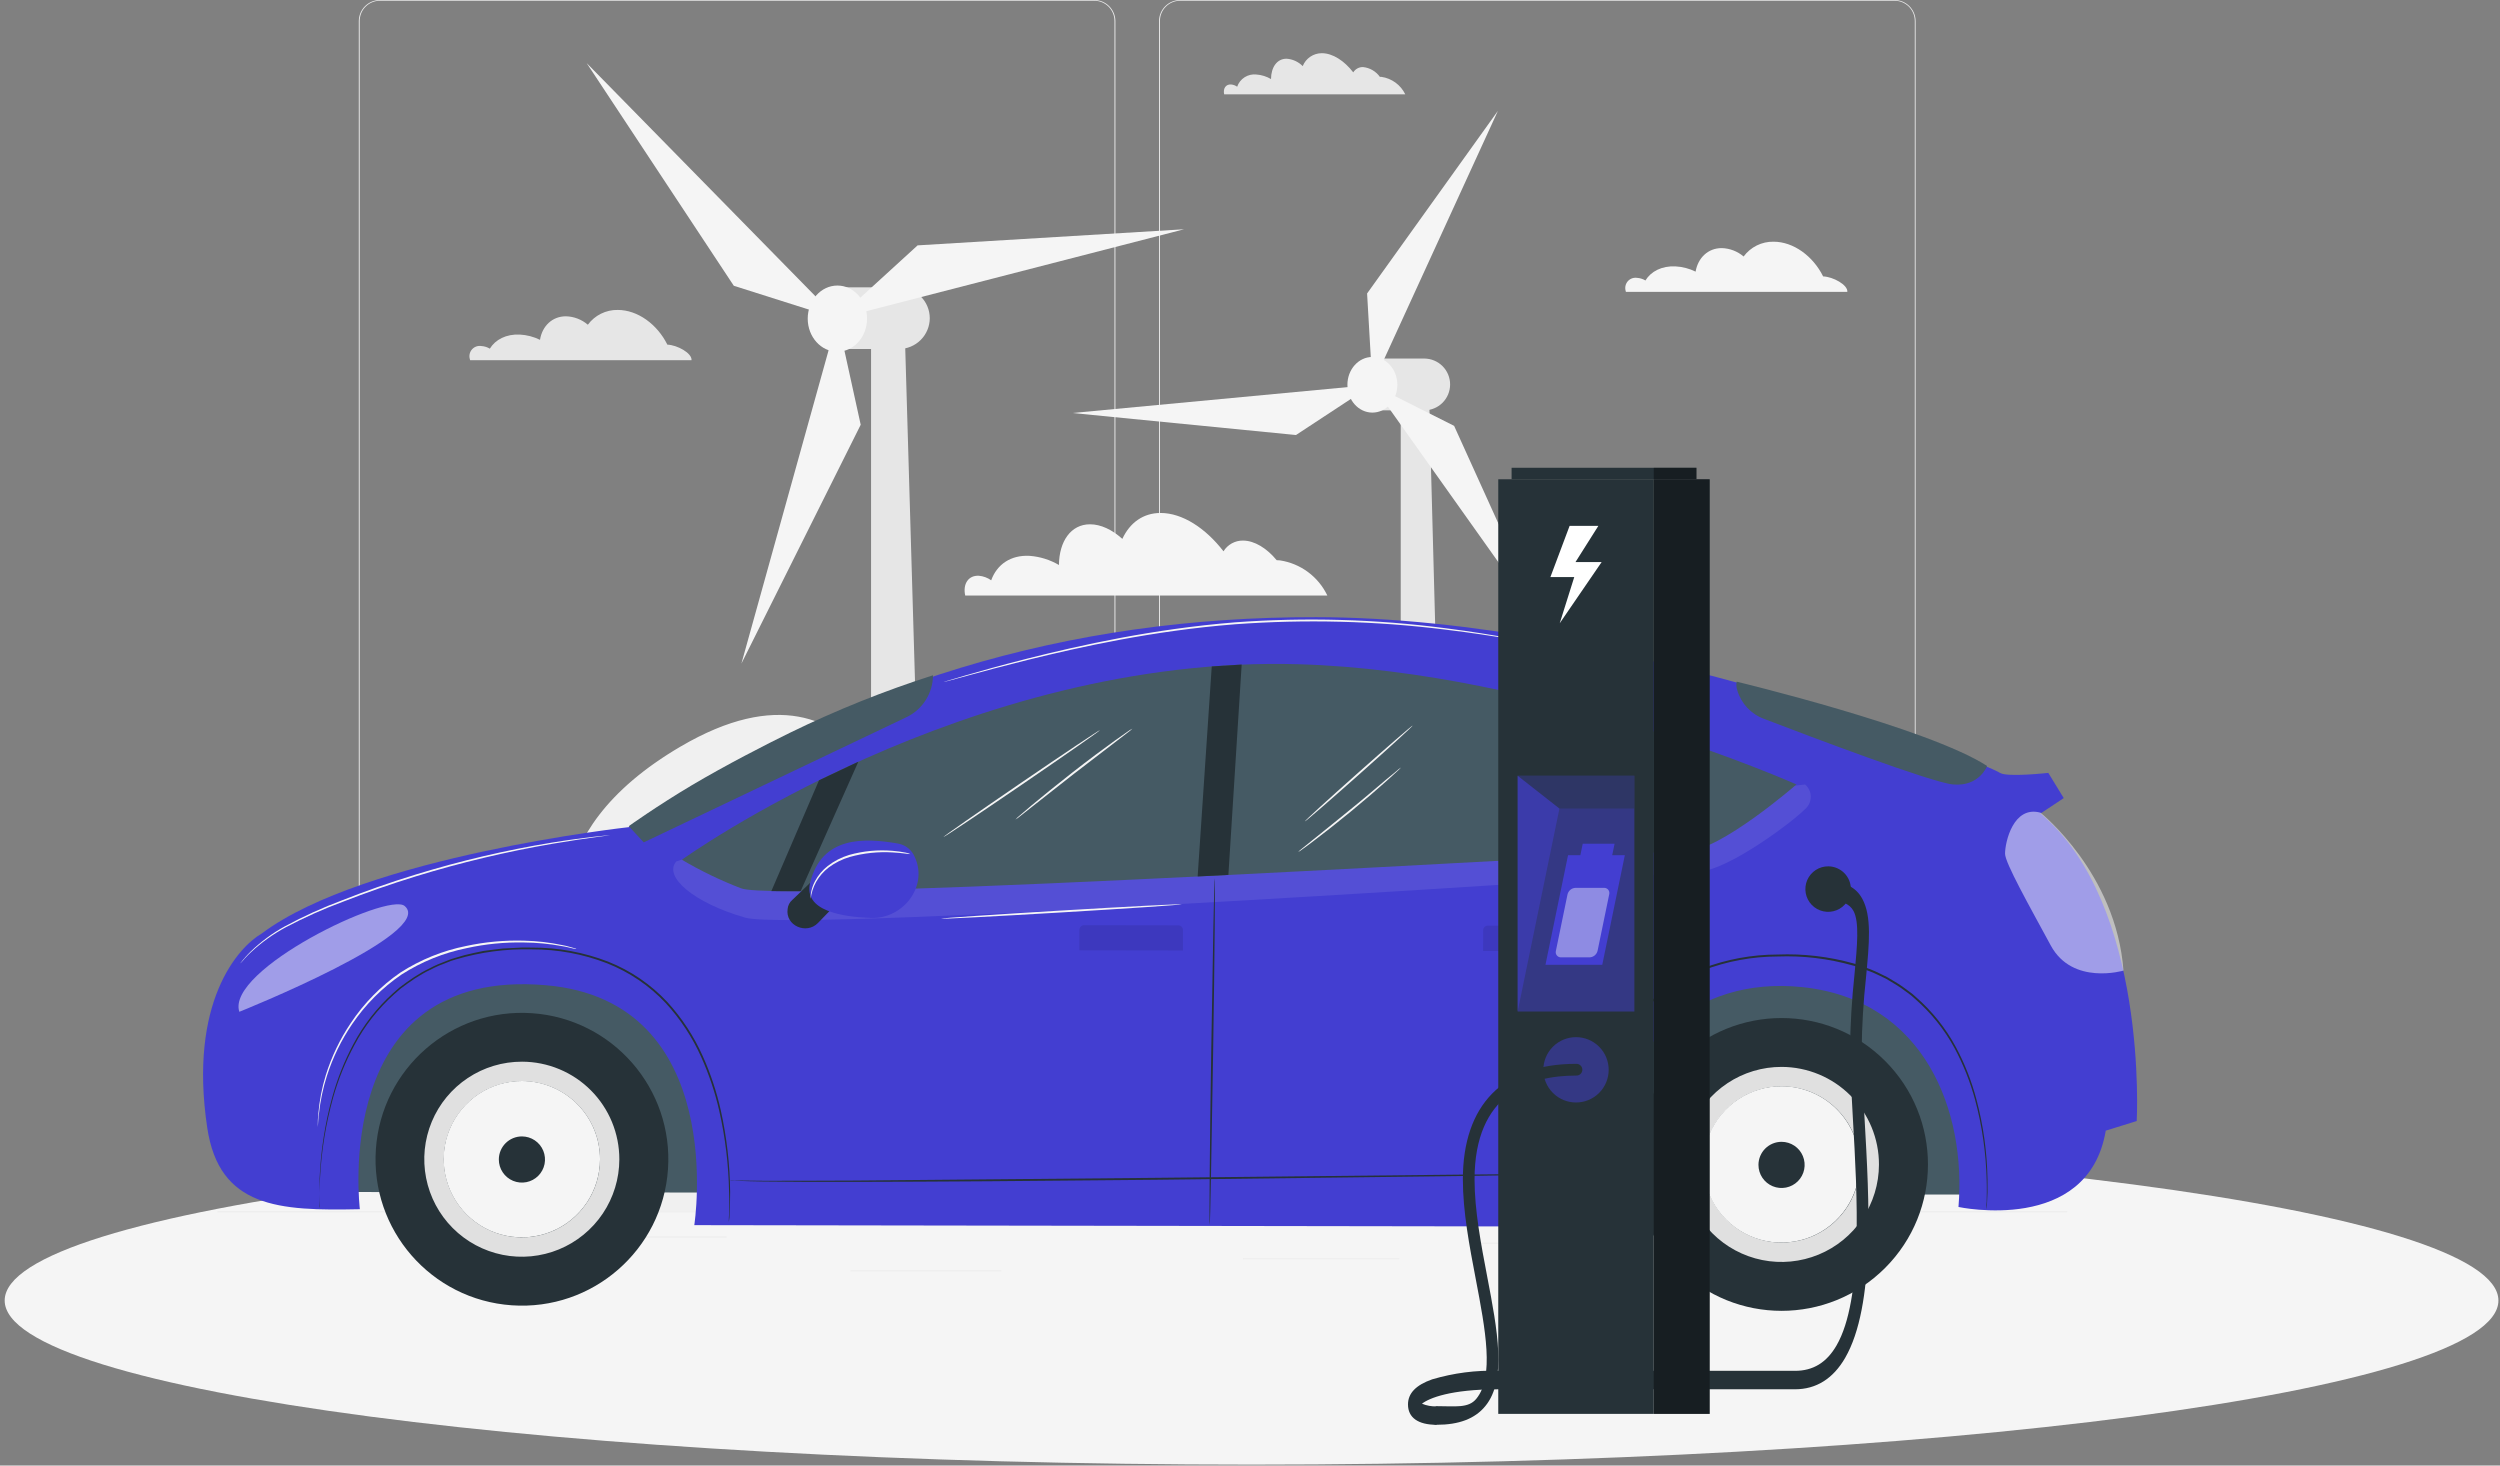 <svg width="522" height="306" viewBox="0 0 522 306" fill="none" xmlns="http://www.w3.org/2000/svg">
<rect x="0" y="0" width="522" height="306" fill="#808080" stroke="none"/>
<path d="M261.323 305.811C405.109 305.811 521.67 290.47 521.67 271.547C521.67 252.624 405.109 237.284 261.323 237.284C117.538 237.284 0.977 252.624 0.977 271.547C0.977 290.47 117.538 305.811 261.323 305.811Z" fill="#F5F5F5"/>
<path d="M431.655 252.922H45.397V253.115H431.655V252.922Z" fill="#EBEBEB"/>
<path d="M151.742 258.183H126.156V258.376H151.742V258.183Z" fill="#EBEBEB"/>
<path d="M209.085 265.259H177.605V265.452H209.085V265.259Z" fill="#EBEBEB"/>
<path d="M125.383 262.841H85.923V263.034H125.383V262.841Z" fill="#EBEBEB"/>
<path d="M392.952 259.48H321V259.674H392.952V259.48Z" fill="#EBEBEB"/>
<path d="M314.125 259.48H309.235V259.674H314.125V259.48Z" fill="#EBEBEB"/>
<path d="M292.17 262.74H259.546V262.933H292.17V262.74Z" fill="#EBEBEB"/>
<path d="M228.483 218.467H79.318C78.15 218.465 77.03 218 76.204 217.173C75.379 216.346 74.915 215.225 74.915 214.056V4.372C74.925 3.211 75.393 2.1 76.218 1.281C77.042 0.462 78.156 0.002 79.318 0H228.483C229.653 0 230.775 0.465 231.603 1.292C232.43 2.119 232.895 3.241 232.895 4.411V214.056C232.895 215.226 232.43 216.348 231.603 217.176C230.775 218.003 229.653 218.467 228.483 218.467ZM79.318 0.155C78.201 0.157 77.13 0.602 76.341 1.393C75.552 2.183 75.108 3.255 75.108 4.372V214.056C75.108 215.174 75.552 216.245 76.341 217.036C77.13 217.827 78.201 218.272 79.318 218.274H228.483C229.602 218.272 230.673 217.827 231.464 217.037C232.254 216.246 232.699 215.174 232.701 214.056V4.372C232.699 3.254 232.254 2.183 231.464 1.392C230.673 0.602 229.602 0.157 228.483 0.155H79.318Z" fill="#EBEBEB"/>
<path d="M395.586 218.467H246.413C245.244 218.465 244.123 218 243.297 217.173C242.47 216.346 242.004 215.226 242.002 214.056V4.372C242.015 3.21 242.485 2.099 243.31 1.281C244.136 0.462 245.251 0.002 246.413 0H395.586C396.747 0.004 397.859 0.465 398.682 1.284C399.505 2.102 399.972 3.212 399.982 4.372V214.056C399.982 215.224 399.519 216.343 398.695 217.17C397.872 217.997 396.754 218.463 395.586 218.467ZM246.413 0.155C245.295 0.157 244.224 0.602 243.433 1.392C242.643 2.183 242.198 3.254 242.196 4.372V214.056C242.198 215.174 242.643 216.246 243.433 217.037C244.224 217.827 245.295 218.272 246.413 218.274H395.586C396.704 218.272 397.776 217.827 398.567 217.037C399.357 216.246 399.802 215.174 399.804 214.056V4.372C399.802 3.254 399.357 2.183 398.567 1.392C397.776 0.602 396.704 0.157 395.586 0.155H246.413Z" fill="#EBEBEB"/>
<path d="M194.299 252.922H181.877V66.436H188.83L194.299 252.922Z" fill="#E6E6E6"/>
<path d="M187.702 72.871H176.045C174.34 72.865 172.707 72.185 171.502 70.98C170.296 69.774 169.616 68.141 169.61 66.436C169.616 64.731 170.296 63.098 171.502 61.892C172.707 60.687 174.34 60.007 176.045 60.001H187.702C189.407 60.007 191.04 60.687 192.246 61.892C193.451 63.098 194.131 64.731 194.137 66.436C194.131 68.141 193.451 69.774 192.246 70.98C191.04 72.185 189.407 72.865 187.702 72.871Z" fill="#E6E6E6"/>
<path d="M174.848 73.435C178.269 73.435 181.043 70.343 181.043 66.528C181.043 62.714 178.269 59.622 174.848 59.622C171.426 59.622 168.652 62.714 168.652 66.528C168.652 70.343 171.426 73.435 174.848 73.435Z" fill="#F5F5F5"/>
<path d="M174.848 66.529L122.494 13.171L153.217 59.669L174.848 66.529Z" fill="#F5F5F5"/>
<path d="M174.848 66.529L154.809 138.543L179.714 88.685L174.848 66.529Z" fill="#F5F5F5"/>
<path d="M174.848 66.529L247.232 47.873L191.596 51.233L174.848 66.529Z" fill="#F5F5F5"/>
<path d="M302.931 252.922H292.471V80.265H298.327L302.931 252.922Z" fill="#E6E6E6"/>
<path d="M297.376 85.68H287.565C286.131 85.68 284.756 85.11 283.742 84.096C282.727 83.082 282.158 81.706 282.158 80.272C282.158 78.838 282.727 77.462 283.742 76.448C284.756 75.434 286.131 74.864 287.565 74.864H297.376C298.81 74.864 300.186 75.434 301.2 76.448C302.214 77.462 302.784 78.838 302.784 80.272C302.784 81.706 302.214 83.082 301.2 84.096C300.186 85.11 298.81 85.68 297.376 85.68Z" fill="#E6E6E6"/>
<path d="M286.553 86.151C289.433 86.151 291.768 83.55 291.768 80.341C291.768 77.133 289.433 74.532 286.553 74.532C283.673 74.532 281.339 77.133 281.339 80.341C281.339 83.55 283.673 86.151 286.553 86.151Z" fill="#F5F5F5"/>
<path d="M286.553 80.342L312.765 23.145L285.449 61.276L286.553 80.342Z" fill="#F5F5F5"/>
<path d="M286.554 80.342L223.918 86.236L270.601 90.833L286.554 80.342Z" fill="#F5F5F5"/>
<path d="M286.553 80.342L322.985 131.637L303.618 88.917L286.553 80.342Z" fill="#F5F5F5"/>
<path d="M256.34 220.94C256.34 220.94 218.734 202.26 258.179 179.912C297.624 157.563 305.781 196.992 305.781 196.992C305.781 196.992 312.093 160.436 344.709 178.583C369.869 192.581 364.794 209.947 361.186 217.155C365.049 211.863 374.736 203.319 392.859 214.343C417.449 229.337 389.476 252.914 389.476 252.914H240.96C222.025 222.979 256.34 220.94 256.34 220.94Z" fill="#E6E6E6"/>
<path d="M251.659 211.151C251.659 211.151 298.265 186.778 249.341 157.593C200.418 128.407 190.352 179.911 190.352 179.911C190.352 179.911 182.526 132.185 142.108 155.878C110.922 174.156 117.195 196.821 121.683 206.23C116.901 199.309 104.881 188.169 82.478 202.569C51.987 222.144 86.65 252.921 86.65 252.921H270.694C294.147 213.832 251.659 211.151 251.659 211.151Z" fill="#F0F0F0"/>
<path d="M139.343 71.96C137.242 67.727 133.163 64.714 128.976 64.714C127.766 64.695 126.568 64.965 125.484 65.503C124.399 66.04 123.459 66.829 122.742 67.804C121.463 66.707 119.845 66.085 118.16 66.043C115.31 66.043 113.209 68.082 112.753 70.956C111.438 70.309 110.006 69.936 108.543 69.859C105.692 69.727 103.436 70.902 102.278 72.802C101.743 72.48 101.139 72.291 100.516 72.254C100.161 72.194 99.797 72.225 99.457 72.344C99.117 72.462 98.812 72.664 98.571 72.931C98.329 73.198 98.159 73.521 98.075 73.871C97.991 74.221 97.996 74.587 98.091 74.934L98.16 75.212H144.395C144.503 73.706 141.382 72.037 139.343 71.96Z" fill="#E6E6E6"/>
<path d="M380.669 57.714C378.568 53.481 374.489 50.468 370.31 50.468C369.098 50.447 367.899 50.717 366.813 51.254C365.727 51.792 364.786 52.582 364.068 53.558C362.786 52.467 361.169 51.848 359.487 51.804C356.636 51.804 354.535 53.836 354.04 56.718C352.726 56.069 351.294 55.696 349.83 55.621C346.98 55.489 344.732 56.656 343.565 58.564C343.031 58.242 342.427 58.053 341.804 58.015C341.456 57.964 341.101 58 340.771 58.118C340.44 58.237 340.143 58.435 339.907 58.696C339.672 58.956 339.503 59.271 339.418 59.611C339.332 59.952 339.332 60.309 339.417 60.65L339.486 60.935H385.721C385.86 59.483 382.739 57.784 380.669 57.714Z" fill="#F5F5F5"/>
<path d="M267.233 117.005C267.012 116.981 266.79 116.968 266.568 116.967C264.514 114.471 261.933 112.872 259.523 112.872C258.711 112.863 257.911 113.065 257.2 113.458C256.489 113.85 255.892 114.42 255.467 115.113C251.721 110.261 246.877 107.109 242.335 107.109C238.681 107.109 235.9 109.164 234.347 112.517C232.23 110.609 229.858 109.473 227.595 109.473C223.624 109.473 221.152 112.996 221.106 117.971C219.245 116.881 217.161 116.229 215.011 116.063C211.025 115.839 208.151 117.871 206.961 121.169C206.205 120.626 205.316 120.298 204.389 120.219C202.21 120.095 200.997 121.919 201.538 124.352H277.152C276.227 122.408 274.839 120.722 273.109 119.441C271.38 118.16 269.362 117.323 267.233 117.005Z" fill="#F5F5F5"/>
<path d="M288.454 16.052H288.122C287.715 15.479 287.19 15 286.583 14.647C285.975 14.293 285.299 14.075 284.599 14.005C284.192 13.994 283.789 14.09 283.431 14.284C283.073 14.478 282.773 14.763 282.56 15.11C280.682 12.684 278.264 11.108 275.993 11.108C275.135 11.107 274.297 11.364 273.586 11.844C272.876 12.325 272.326 13.008 272.007 13.805C271.107 12.896 269.907 12.346 268.631 12.259C266.638 12.259 265.41 14.021 265.387 16.508C264.458 15.963 263.417 15.638 262.343 15.558C261.482 15.462 260.614 15.662 259.883 16.126C259.151 16.589 258.599 17.288 258.318 18.107C257.938 17.837 257.493 17.674 257.028 17.636C255.939 17.574 255.336 18.486 255.607 19.699H293.421C292.955 18.731 292.258 17.892 291.392 17.257C290.526 16.621 289.517 16.208 288.454 16.052Z" fill="#E6E6E6"/>
<path d="M67.2 248.887L409.772 249.425L409.852 198.725L67.28 198.187L67.2 248.887Z" fill="#455A64"/>
<path d="M427.685 161.377C427.685 161.377 419.118 162.335 417.596 161.377C414.151 159.16 339.17 128.931 274.743 128.862C223.069 128.792 176.54 142.496 131.286 172.71C131.286 172.71 76.175 178.782 54.653 194.912C49.624 197.832 39.357 209.342 43.274 235.484C45.769 252.155 58.183 252.858 75.14 252.48C75.14 252.48 68.829 201.841 113.959 205.711C152.307 208.995 144.968 255.809 144.968 255.809L337.115 256.11C337.115 256.11 337.957 235.314 338.776 230.277C340.406 220.188 352.944 203.657 376.352 206.113C402.03 208.809 410.574 232.24 408.929 252.016C408.929 252.016 436.021 257.872 439.682 236.079L446.148 234.071C446.148 234.071 448.636 188.863 426.063 169.859L430.907 166.638L427.685 161.377Z" fill="#433ED1"/>
<path d="M414.908 159.933C414.908 159.933 413.309 164.29 407.801 163.795C403.313 163.401 377.673 153.683 368.325 150.099C366.991 149.61 365.79 148.814 364.819 147.775C363.849 146.737 363.137 145.484 362.74 144.119C362.545 143.545 362.502 142.93 362.616 142.335C362.616 142.335 402.478 151.914 414.908 159.933Z" fill="#455A64"/>
<path d="M194.811 140.998C194.803 142.831 194.279 144.625 193.297 146.173C192.316 147.721 190.918 148.961 189.264 149.751L134.415 175.885L131.279 172.509C131.279 172.509 137.011 168.384 144.504 163.926C151.457 159.809 159.955 155.429 165.03 152.957C174.657 148.26 184.609 144.264 194.811 140.998Z" fill="#455A64"/>
<g opacity="0.3">
<path opacity="0.3" d="M376.908 163.803C377.278 164.12 377.575 164.513 377.779 164.956C377.983 165.398 378.089 165.88 378.089 166.367C378.089 166.855 377.983 167.336 377.779 167.779C377.575 168.222 377.278 168.615 376.908 168.932C374.189 171.706 361.233 181.339 355.216 181.926C349.198 182.513 166.444 194.711 155.628 191.613C144.813 188.516 138.479 183.031 141.198 179.879L146.103 178.256L232.254 180.018L376.908 163.803Z" fill="white"/>
</g>
<g opacity="0.7">
<path opacity="0.7" d="M443.383 202.661C443.383 202.661 432.745 205.813 428.203 197.423C423.66 189.033 418.655 180.165 418.655 178.249C418.655 175.847 420.377 168.121 426.063 169.69C426.063 169.69 441.876 182.289 443.383 202.661Z" fill="white"/>
</g>
<g opacity="0.7">
<path opacity="0.7" d="M49.971 211.266C49.971 211.266 91.162 194.788 84.495 189.172C80.98 186.206 47.113 202.521 49.971 211.266Z" fill="white"/>
</g>
<path d="M66.789 252.333C66.789 252.333 66.789 252.194 66.789 251.924C66.789 251.654 66.743 251.244 66.735 250.703C66.735 249.637 66.689 248.069 66.735 246.068C66.963 240.34 67.845 234.656 69.362 229.127C70.412 225.298 71.881 221.596 73.742 218.088C75.864 214.046 78.689 210.415 82.085 207.365L83.452 206.168L84.928 205.079C85.938 204.345 86.984 203.665 88.064 203.039C88.597 202.707 89.184 202.46 89.748 202.166C90.312 201.873 90.876 201.571 91.479 201.332L93.279 200.621L94.19 200.266L95.125 199.98C96.392 199.569 97.682 199.231 98.988 198.968L100.95 198.558C101.614 198.458 102.286 198.389 102.951 198.296C103.615 198.203 104.295 198.118 104.975 198.049L107.014 197.948C108.389 197.836 109.769 197.805 111.147 197.855C116.562 197.843 121.933 198.838 126.984 200.791C131.675 202.658 135.895 205.539 139.344 209.227C142.418 212.595 144.927 216.438 146.775 220.606C148.395 224.223 149.645 227.994 150.507 231.862C151.746 237.444 152.398 243.14 152.453 248.857C152.453 250.889 152.399 252.465 152.338 253.531C152.338 254.056 152.268 254.465 152.237 254.736C152.206 255.006 152.175 255.145 152.175 255.145C152.175 255.145 152.175 255.006 152.175 254.736C152.175 254.465 152.175 254.041 152.229 253.523C152.276 252.457 152.307 250.889 152.229 248.888C152.125 243.167 151.434 237.472 150.167 231.893C149.29 228.051 148.032 224.306 146.412 220.714C144.568 216.586 142.069 212.783 139.012 209.451C135.588 205.805 131.398 202.963 126.744 201.131C121.737 199.197 116.414 198.212 111.047 198.226C105.685 198.089 100.335 198.798 95.195 200.328L94.26 200.606L93.364 200.961L91.579 201.656C90.984 201.896 90.436 202.212 89.872 202.483C89.308 202.753 88.729 203.016 88.203 203.348C87.138 203.959 86.107 204.627 85.113 205.349L83.645 206.43L82.294 207.612C78.922 210.629 76.113 214.22 73.997 218.219C72.125 221.687 70.64 225.35 69.57 229.142C68.031 234.647 67.108 240.306 66.82 246.014C66.72 248.038 66.704 249.606 66.712 250.649V251.862C66.789 252.194 66.789 252.333 66.789 252.333Z" fill="#263238"/>
<path d="M330.642 255.932C330.642 255.932 330.642 255.793 330.588 255.523C330.534 255.252 330.534 254.858 330.503 254.333C330.433 253.282 330.371 251.722 330.387 249.698C330.411 244.037 331.035 238.394 332.249 232.865C333.083 229.042 334.299 225.312 335.879 221.733C337.698 217.611 340.186 213.818 343.242 210.508C346.646 206.857 350.828 204.019 355.478 202.204C360.486 200.294 365.8 199.312 371.16 199.307C376.498 199.093 381.836 199.716 386.981 201.153C387.29 201.246 387.607 201.315 387.908 201.416L388.812 201.748L390.612 202.42C391.786 202.883 392.93 203.486 394.027 204.011C395.085 204.66 396.174 205.247 397.171 205.95L398.631 207.024C398.87 207.202 399.125 207.372 399.349 207.565L400.021 208.16C403.419 211.123 406.256 214.674 408.396 218.643C410.24 222.098 411.676 225.756 412.675 229.543C414.131 235.015 414.91 240.645 414.993 246.307C415.031 248.307 414.993 249.868 414.908 250.942C414.908 251.467 414.846 251.869 414.815 252.139C414.784 252.409 414.753 252.541 414.753 252.541C414.74 252.405 414.74 252.267 414.753 252.131C414.753 251.845 414.753 251.452 414.815 250.934C414.815 249.883 414.885 248.331 414.815 246.337C414.673 240.694 413.862 235.088 412.397 229.636C411.378 225.879 409.934 222.251 408.094 218.82C405.954 214.895 403.125 211.386 399.743 208.461L399.079 207.874C398.847 207.688 398.6 207.526 398.368 207.341L396.916 206.282C395.935 205.595 394.853 205.016 393.826 204.374C392.706 203.857 391.609 203.262 390.442 202.829L388.666 202.173L387.769 201.848C387.468 201.74 387.151 201.671 386.842 201.586C381.745 200.148 376.453 199.517 371.16 199.716C365.858 199.727 360.602 200.701 355.648 202.59C351.04 204.376 346.893 207.174 343.512 210.779C340.475 214.054 337.998 217.807 336.181 221.887C334.606 225.447 333.385 229.152 332.535 232.95C331.308 238.459 330.646 244.078 330.557 249.721C330.518 251.722 330.557 253.275 330.595 254.356C330.595 254.874 330.595 255.268 330.65 255.554C330.704 255.839 330.642 255.932 330.642 255.932Z" fill="#263238"/>
<path d="M375.1 163.795C375.1 163.795 359.125 177.7 352.203 177.7C345.281 177.7 162.851 188.762 154.732 185.479C150.455 183.835 146.321 181.84 142.372 179.515C142.372 179.515 201.902 136.641 271.274 138.696C322.198 140.202 375.1 163.795 375.1 163.795Z" fill="#455A64"/>
<path d="M179.221 159.044L167.17 186.082L161.052 186.074L171.009 162.93L179.221 159.044Z" fill="#263238"/>
<g opacity="0.3">
<path opacity="0.3" d="M331.3 198.599L309.669 198.565L309.676 194.246C309.676 193.986 309.78 193.737 309.964 193.553C310.149 193.369 310.398 193.266 310.659 193.267L330.327 193.298C330.587 193.298 330.836 193.402 331.02 193.586C331.204 193.77 331.307 194.02 331.306 194.28L331.3 198.56L331.3 198.599Z" fill="black"/>
</g>
<g opacity="0.3">
<path opacity="0.3" d="M246.995 198.469L225.365 198.435L225.371 194.155C225.372 193.895 225.475 193.645 225.66 193.462C225.844 193.278 226.094 193.175 226.354 193.175L246.03 193.206C246.29 193.207 246.539 193.311 246.723 193.495C246.907 193.679 247.01 193.929 247.009 194.189L247.003 198.469L246.995 198.469Z" fill="black"/>
</g>
<path d="M321.874 146.127L340.762 178.225L323.164 179.168L325.435 163.725L313.878 144.273L321.874 146.127Z" fill="#263238"/>
<path d="M253.012 139.152L250.069 183L256.488 182.683L259.262 138.758L253.012 139.152Z" fill="#263238"/>
<path d="M170.801 192.71L173.543 189.875L169.178 184.32L165.424 187.913C164.865 188.388 164.518 189.066 164.458 189.797C163.933 193.251 168.375 195.213 170.801 192.71Z" fill="#263238"/>
<path d="M181.894 191.667C188.561 191.891 193.806 185.093 191.033 179.021C190.745 178.282 190.272 177.628 189.659 177.124C189.047 176.619 188.315 176.28 187.533 176.14C180.581 174.927 171.581 174.479 169.155 184.321C168.445 187.233 170.075 189.033 172.74 190.122C175.274 191.158 178.696 191.552 181.894 191.667Z" fill="#433ED1"/>
<path d="M139.475 244.163C140.641 227.321 127.933 212.723 111.09 211.557C94.248 210.391 79.65 223.099 78.484 239.941C77.318 256.783 90.026 271.382 106.868 272.548C123.71 273.713 138.309 261.005 139.475 244.163Z" fill="#263238"/>
<path d="M109.007 221.68C104.979 221.669 101.038 222.853 97.683 225.083C94.328 227.312 91.71 230.486 90.159 234.204C88.608 237.922 88.195 242.016 88.972 245.969C89.748 249.921 91.679 253.555 94.521 256.41C97.363 259.264 100.988 261.212 104.937 262.007C108.886 262.801 112.982 262.407 116.707 260.873C120.431 259.339 123.618 256.735 125.862 253.39C128.107 250.045 129.309 246.11 129.317 242.082C129.323 239.409 128.802 236.761 127.785 234.289C126.768 231.817 125.273 229.569 123.387 227.675C121.501 225.78 119.261 224.276 116.793 223.247C114.326 222.218 111.68 221.686 109.007 221.68ZM92.668 242.028C92.673 238.802 93.634 235.651 95.43 232.972C97.225 230.292 99.775 228.206 102.757 226.976C105.739 225.746 109.018 225.427 112.18 226.061C115.343 226.695 118.247 228.252 120.524 230.536C122.801 232.82 124.35 235.728 124.975 238.892C125.6 242.057 125.272 245.335 124.034 248.313C122.795 251.291 120.701 253.835 118.017 255.623C115.333 257.411 112.178 258.363 108.953 258.359C104.631 258.345 100.49 256.618 97.438 253.557C94.385 250.496 92.671 246.35 92.668 242.028Z" fill="#E0E0E0"/>
<path d="M108.999 225.712C105.771 225.704 102.613 226.654 99.924 228.441C97.236 230.229 95.137 232.773 93.895 235.753C92.652 238.733 92.321 242.014 92.944 245.182C93.566 248.35 95.114 251.262 97.391 253.55C99.669 255.838 102.573 257.4 105.738 258.037C108.903 258.675 112.186 258.359 115.172 257.131C118.157 255.902 120.712 253.816 122.512 251.136C124.311 248.456 125.276 245.302 125.284 242.074C125.29 237.746 123.579 233.592 120.526 230.525C117.473 227.457 113.327 225.726 108.999 225.712Z" fill="#F5F5F5"/>
<path d="M104.156 242.097C104.154 243.05 104.435 243.983 104.964 244.776C105.492 245.57 106.244 246.189 107.124 246.555C108.005 246.922 108.974 247.019 109.909 246.834C110.845 246.65 111.704 246.192 112.379 245.519C113.055 244.846 113.515 243.987 113.703 243.053C113.89 242.118 113.796 241.149 113.433 240.267C113.069 239.386 112.453 238.632 111.661 238.101C110.869 237.57 109.937 237.286 108.984 237.284C108.351 237.283 107.724 237.407 107.139 237.648C106.553 237.889 106.021 238.244 105.573 238.691C105.125 239.138 104.769 239.668 104.526 240.253C104.282 240.837 104.157 241.464 104.156 242.097Z" fill="#263238"/>
<path d="M393.606 264.75C405.543 252.812 405.543 233.457 393.606 221.52C381.668 209.582 362.313 209.582 350.375 221.52C338.438 233.457 338.438 252.812 350.375 264.75C362.313 276.688 381.668 276.688 393.606 264.75Z" fill="#263238"/>
<path d="M372.018 222.769C367.99 222.758 364.05 223.942 360.695 226.171C357.34 228.4 354.721 231.574 353.17 235.291C351.62 239.008 351.206 243.102 351.982 247.055C352.758 251.007 354.688 254.641 357.529 257.496C360.37 260.351 363.994 262.299 367.943 263.095C371.891 263.89 375.987 263.497 379.712 261.964C383.437 260.431 386.624 257.829 388.869 254.485C391.115 251.141 392.318 247.206 392.327 243.179C392.34 237.779 390.207 232.596 386.399 228.768C382.59 224.941 377.417 222.783 372.018 222.769ZM355.71 243.124C355.713 239.896 356.674 236.741 358.472 234.06C360.27 231.378 362.823 229.29 365.808 228.061C368.793 226.832 372.076 226.516 375.24 227.154C378.405 227.792 381.309 229.355 383.585 231.644C385.86 233.934 387.405 236.848 388.024 240.016C388.642 243.185 388.306 246.466 387.058 249.443C385.811 252.421 383.707 254.961 381.014 256.742C378.322 258.523 375.161 259.465 371.933 259.448C367.622 259.419 363.497 257.687 360.458 254.629C357.419 251.571 355.712 247.436 355.71 243.124Z" fill="#E0E0E0"/>
<path d="M372.01 226.809C368.781 226.8 365.623 227.748 362.933 229.534C360.243 231.321 358.144 233.865 356.9 236.844C355.657 239.824 355.324 243.105 355.946 246.274C356.567 249.442 358.114 252.355 360.392 254.644C362.669 256.933 365.574 258.495 368.739 259.133C371.904 259.771 375.187 259.456 378.173 258.228C381.159 257 383.714 254.914 385.514 252.233C387.314 249.553 388.279 246.399 388.287 243.171C388.295 238.843 386.586 234.69 383.534 231.622C380.482 228.554 376.337 226.823 372.01 226.809Z" fill="#F5F5F5"/>
<path d="M367.167 243.225C367.165 244.179 367.446 245.111 367.975 245.905C368.504 246.699 369.256 247.318 370.137 247.684C371.018 248.05 371.987 248.147 372.923 247.961C373.858 247.776 374.718 247.318 375.393 246.644C376.068 245.97 376.528 245.111 376.714 244.176C376.901 243.241 376.806 242.271 376.441 241.39C376.077 240.508 375.459 239.755 374.666 239.225C373.873 238.695 372.941 238.412 371.987 238.412C370.71 238.412 369.485 238.919 368.581 239.821C367.677 240.724 367.169 241.948 367.167 243.225Z" fill="#263238"/>
<path d="M386.464 185.704C386.452 186.644 386.161 187.559 385.628 188.333C385.096 189.108 384.345 189.707 383.472 190.055C382.599 190.403 381.642 190.484 380.723 190.288C379.804 190.092 378.963 189.628 378.308 188.954C377.652 188.28 377.212 187.427 377.041 186.503C376.871 185.579 376.978 184.625 377.35 183.761C377.722 182.898 378.342 182.165 379.131 181.654C379.92 181.143 380.843 180.877 381.782 180.891C383.041 180.909 384.241 181.427 385.119 182.329C385.997 183.231 386.48 184.445 386.464 185.704Z" fill="#263238"/>
<path d="M330.526 245.156H330.07H328.718L323.527 245.257L304.446 245.566L241.478 246.338C216.881 246.593 194.61 246.756 178.495 246.779C170.438 246.779 163.91 246.779 159.406 246.701C154.902 246.624 152.392 246.524 152.454 246.377C153.046 246.472 153.646 246.511 154.246 246.493C155.428 246.493 157.181 246.539 159.429 246.547C163.933 246.547 170.461 246.547 178.518 246.501L241.494 245.929L304.461 245.265L323.55 245.087H328.742H330.094L330.526 245.156Z" fill="#263238"/>
<path d="M252.587 255.786C252.471 255.786 252.587 239.563 252.904 219.586C253.22 199.609 253.522 183.378 253.63 183.386C253.738 183.393 253.63 199.609 253.305 219.586C252.981 239.563 252.695 255.786 252.587 255.786Z" fill="#263238"/>
<path d="M294.975 151.488C295.044 151.573 290.062 156.123 283.843 161.655C277.624 167.186 272.525 171.597 272.448 171.512C272.371 171.427 277.361 166.877 283.58 161.353C289.799 155.83 294.897 151.411 294.975 151.488Z" fill="#F5F5F5"/>
<path d="M292.526 160.249C292.288 160.525 292.03 160.783 291.753 161.022C291.244 161.508 290.494 162.196 289.552 163.03C287.674 164.714 285.048 166.985 282.081 169.427C279.115 171.868 276.373 174.015 274.356 175.537C273.352 176.31 272.533 176.897 271.962 177.306C271.675 177.535 271.367 177.737 271.042 177.909C271.293 177.642 271.567 177.399 271.861 177.183L274.179 175.313C276.141 173.768 278.814 171.559 281.819 169.133C284.824 166.707 287.435 164.452 289.359 162.829L291.676 160.921C291.935 160.667 292.219 160.442 292.526 160.249Z" fill="#F5F5F5"/>
<path d="M229.674 152.454C229.736 152.547 222.466 157.615 213.451 163.779C204.436 169.944 197.051 174.865 196.989 174.772C196.927 174.68 204.189 169.612 213.212 163.447C222.235 157.283 229.612 152.362 229.674 152.454Z" fill="#F5F5F5"/>
<path d="M236.441 152.146C236.153 152.43 235.841 152.689 235.507 152.918L232.88 154.942L224.205 161.601L215.607 168.361L213.003 170.416C212.696 170.682 212.365 170.919 212.014 171.126C212.287 170.824 212.584 170.545 212.903 170.292C213.49 169.774 214.355 169.04 215.429 168.137C217.577 166.344 220.582 163.903 223.927 161.284C227.272 158.666 230.408 156.348 232.679 154.71C233.815 153.891 234.742 153.242 235.391 152.802C235.72 152.552 236.072 152.332 236.441 152.146Z" fill="#F5F5F5"/>
<path d="M127.37 174.371C127.3 174.397 127.227 174.412 127.153 174.417L126.535 174.51L124.141 174.834C122.063 175.12 119.057 175.545 115.365 176.178C105.733 177.831 96.216 180.099 86.874 182.969C81.405 184.653 76.268 186.468 71.648 188.268C67.532 189.788 63.522 191.579 59.643 193.63C57.039 195.029 54.625 196.755 52.459 198.767C52.065 199.114 51.748 199.454 51.47 199.74C51.192 200.026 50.953 200.281 50.775 200.513L50.35 200.976C50.305 201.031 50.255 201.083 50.203 201.131C50.203 201.131 50.203 201.061 50.319 200.953L50.713 200.459C50.883 200.242 51.099 199.98 51.377 199.686C51.656 199.393 51.965 199.037 52.351 198.674C54.49 196.607 56.896 194.836 59.504 193.406C63.377 191.312 67.391 189.489 71.517 187.952C76.152 186.128 81.281 184.29 86.759 182.614C96.109 179.734 105.646 177.498 115.303 175.924C119.011 175.329 122.024 174.942 124.11 174.703L126.512 174.456L127.138 174.402C127.213 174.378 127.291 174.367 127.37 174.371Z" fill="#F5F5F5"/>
<path d="M319.773 134.138H319.456L318.521 133.984L314.952 133.366C311.862 132.84 307.351 132.13 301.765 131.458C287.216 129.65 272.524 129.278 257.902 130.345C240.775 131.689 225.541 135.104 214.641 137.777C209.179 139.136 204.784 140.318 201.748 141.153L198.248 142.103L197.337 142.342C197.234 142.377 197.128 142.4 197.02 142.412C197.119 142.365 197.222 142.329 197.329 142.304L198.225 142.026L201.701 140.998C204.73 140.118 209.118 138.889 214.572 137.499C225.479 134.756 240.721 131.319 257.887 129.944C272.532 128.867 287.249 129.279 301.812 131.172C307.405 131.883 311.901 132.64 314.999 133.211C316.544 133.489 317.741 133.744 318.552 133.899L319.479 134.092C319.578 134.097 319.677 134.113 319.773 134.138Z" fill="#F5F5F5"/>
<path d="M190.09 178.334C189.751 178.329 189.412 178.296 189.078 178.234C188.437 178.156 187.533 178.04 186.351 177.986C183.343 177.806 180.325 178.127 177.421 178.937C175.839 179.399 174.353 180.142 173.033 181.13C171.967 181.947 171.074 182.969 170.407 184.136C169.807 185.227 169.419 186.422 169.263 187.658C169.263 187.658 169.263 187.566 169.263 187.396C169.259 187.137 169.275 186.879 169.31 186.623C169.443 185.699 169.736 184.805 170.175 183.981C170.83 182.756 171.732 181.68 172.825 180.821C174.169 179.777 175.697 178.991 177.328 178.504C180.274 177.68 183.343 177.393 186.39 177.654C187.311 177.725 188.227 177.851 189.133 178.033C189.462 178.098 189.783 178.199 190.09 178.334Z" fill="#F5F5F5"/>
<path d="M246.723 188.817C246.723 188.933 235.491 189.69 221.624 190.516C207.758 191.343 196.51 191.922 196.502 191.814C196.494 191.706 207.727 190.941 221.601 190.115C235.476 189.288 246.716 188.709 246.723 188.817Z" fill="#F5F5F5"/>
<path d="M120.34 198.149C120.273 198.156 120.206 198.156 120.139 198.149L119.575 198.025C119.081 197.932 118.37 197.708 117.42 197.562C114.757 197.067 112.055 196.808 109.347 196.789C105.333 196.715 101.324 197.114 97.404 197.979C92.585 198.962 87.989 200.827 83.846 203.479C79.784 206.25 76.282 209.765 73.525 213.838C71.267 217.158 69.498 220.784 68.272 224.607C67.445 227.185 66.883 229.841 66.596 232.533C66.449 233.484 66.457 234.233 66.403 234.735L66.357 235.307C66.364 235.373 66.364 235.441 66.357 235.508C66.345 235.441 66.345 235.373 66.357 235.307V234.735C66.357 234.225 66.356 233.476 66.472 232.518C66.699 229.805 67.217 227.124 68.017 224.522C69.215 220.657 70.972 216.987 73.232 213.63C75.987 209.47 79.517 205.879 83.63 203.054C87.808 200.372 92.451 198.496 97.319 197.523C101.272 196.674 105.313 196.3 109.355 196.411C112.077 196.467 114.787 196.78 117.451 197.345C118.401 197.515 119.104 197.77 119.598 197.886L120.155 198.048L120.34 198.149Z" fill="#F5F5F5"/>
<path d="M299.944 297.496C296.082 297.496 293.988 295.985 293.988 293.253C293.988 290.925 295.634 289.205 299.025 288.011C303.578 286.668 308.207 286.071 312.838 286.23H374.809C378.579 286.23 381.406 284.499 383.469 280.927C389.054 271.282 387.803 249.555 386.891 233.705C386.582 228.315 386.288 223.219 386.288 219.256C386.342 213.976 386.652 208.709 387.215 203.503C387.795 197.346 388.251 192.53 387.007 190.201C386.188 188.702 384.481 187.982 381.777 187.982V184.117C385.284 184.117 387.532 185.251 388.853 187.677C390.839 191.335 390.306 196.944 389.626 204.064C389.076 209.084 388.772 214.163 388.714 219.256C388.714 223.048 389 228.047 389.309 233.351C390.313 250.847 391.565 272.624 385.261 283.536C382.743 287.876 379.22 290.083 374.793 290.083H312.838C302.834 290.083 298.384 291.937 296.908 293.095C297.899 293.505 298.921 293.69 299.944 293.644V297.496Z" fill="#263238"/>
<path d="M345.299 100.072H312.838V295.217H345.299V100.072Z" fill="#263238"/>
<path d="M354.214 97.67H315.619V100.072H354.214V97.67Z" fill="#263238"/>
<path opacity="0.4" d="M354.214 97.67H345.307V100.072H354.214V97.67Z" fill="black"/>
<path d="M334.422 117.361H328.96L333.734 109.806H327.732L323.723 120.49H328.705L325.669 130.138L334.422 117.361Z" fill="white"/>
<path opacity="0.5" d="M333.895 228.201C336.559 225.537 336.559 221.218 333.895 218.555C331.231 215.891 326.912 215.891 324.248 218.555C321.585 221.218 321.585 225.537 324.248 228.201C326.912 230.865 331.231 230.865 333.895 228.201Z" fill="#433ED1"/>
<path d="M299.944 297.496C299.62 297.496 299.31 297.368 299.081 297.139C298.852 296.91 298.724 296.6 298.724 296.276C298.724 295.952 298.852 295.642 299.081 295.413C299.31 295.184 299.62 293.603 299.944 293.603C303.876 293.603 306.588 294.082 308.241 292.081C312.042 287.485 310.149 277.596 308.148 267.121C306.82 260.169 305.445 252.976 305.445 246.263C305.445 230.705 313.834 222.13 329.068 222.13C329.237 222.116 329.407 222.138 329.567 222.194C329.727 222.249 329.874 222.337 329.999 222.452C330.123 222.567 330.223 222.707 330.291 222.862C330.359 223.017 330.394 223.185 330.394 223.354C330.394 223.524 330.359 223.691 330.291 223.847C330.223 224.002 330.123 224.142 329.999 224.257C329.874 224.372 329.727 224.46 329.567 224.515C329.407 224.57 329.237 224.592 329.068 224.579C319.404 224.579 307.886 228.341 307.886 246.263C307.886 252.714 309.238 259.79 310.543 266.634C312.66 277.689 314.653 288.126 310.126 293.603C307.978 296.23 304.649 297.496 299.944 297.496Z" fill="#263238"/>
<path opacity="0.5" d="M341.258 161.967H316.893V211.207H341.258V161.967Z" fill="#433ED1"/>
<path opacity="0.5" d="M316.886 161.967V211.207L325.615 168.819L316.886 161.967Z" fill="#433ED1"/>
<path d="M336.631 178.568L337.126 176.165H330.474L329.98 178.568H327.407L322.695 201.449H334.553L339.266 178.568H336.631Z" fill="#433ED1"/>
<path opacity="0.4" d="M336.013 186.68L333.587 198.468C333.505 198.872 333.286 199.236 332.966 199.496C332.646 199.757 332.246 199.899 331.834 199.897H325.916C325.755 199.899 325.597 199.864 325.451 199.795C325.306 199.727 325.177 199.627 325.076 199.502C324.974 199.378 324.902 199.232 324.864 199.076C324.827 198.919 324.824 198.757 324.858 198.6L327.284 186.811C327.366 186.407 327.585 186.044 327.905 185.783C328.225 185.523 328.625 185.381 329.037 185.382H334.955C335.115 185.381 335.274 185.416 335.42 185.484C335.565 185.552 335.693 185.652 335.795 185.777C335.897 185.902 335.969 186.047 336.007 186.204C336.044 186.36 336.047 186.523 336.013 186.68Z" fill="white"/>
<path opacity="0.4" d="M316.886 161.966L341.251 161.958V168.818H325.615L316.886 161.966Z" fill="#263238"/>
<path d="M345.299 295.218H356.979V100.073H345.299V295.218Z" fill="#263238"/>
<path opacity="0.4" d="M345.299 295.218H356.979V100.073H345.299V295.218Z" fill="black"/>
</svg>
